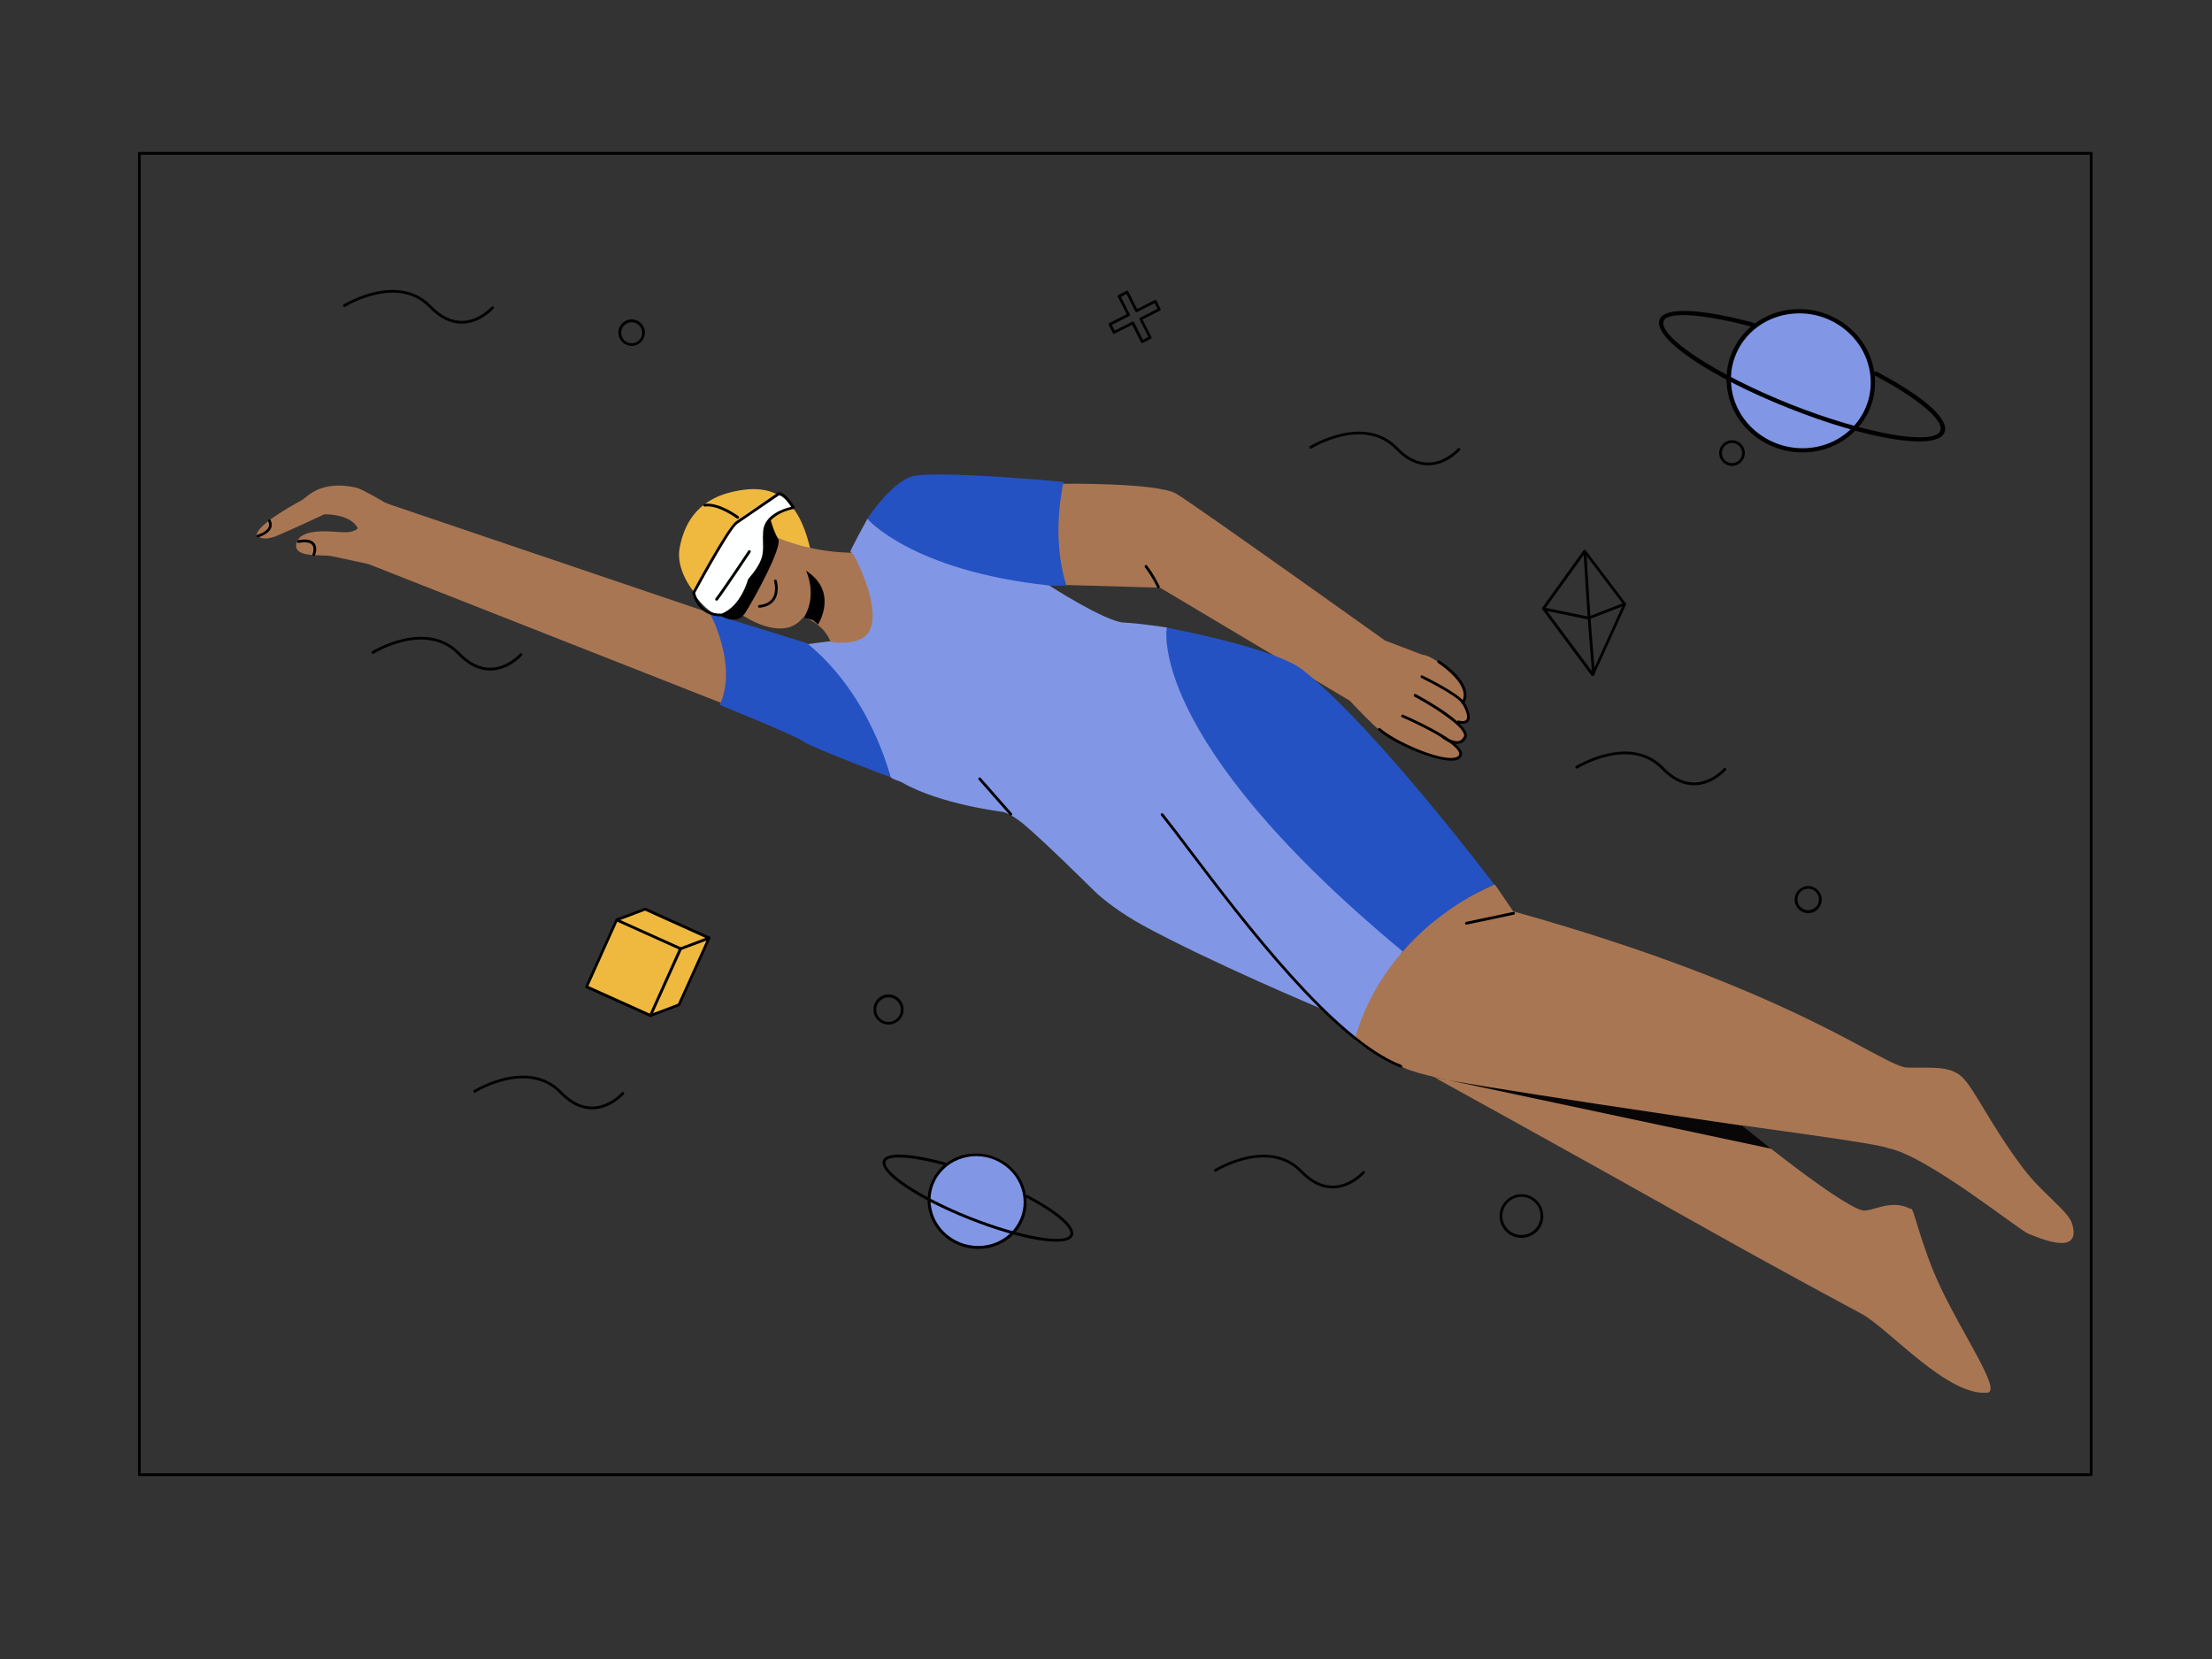 <?xml version="1.0" ?><!DOCTYPE svg  PUBLIC '-//W3C//DTD SVG 1.1//EN'  'http://www.w3.org/Graphics/SVG/1.1/DTD/svg11.dtd'><svg id="Layer_1" style="enable-background:new 0 0 1600 1200;" version="1.1" viewBox="0 0 1600 1200" xml:space="preserve" xmlns="http://www.w3.org/2000/svg" xmlns:vectornator="http://vectornator.io" xmlns:xlink="http://www.w3.org/1999/xlink"><rect x="0" y="0" width="1600" height="1200" fill="#333333" stroke="none"/><style type="text/css">
	.st0{fill:#A97653;}
	.st1{fill:#EFB940;}
	.st2{fill:#FEFFFF;}
	.st3{fill:#2552C2;}
	.st4{fill:#8197E5;}
	.st5{fill:#080606;}
</style><g><g id="Layer_3"><g><path class="st0" d="M521.8,508.5L266.5,408l-26.4-5.7c-7.5-1.5-28.7,1.7-25.6-9.6c3.1-11.3,25.6-8,33.8-7.7      c8.3,0.3,10.5-2.9,10.5-2.9c-5.4-10.7-24.2-10.1-24.2-10.1s-22,10.3-33.7,15.3s-15.2-0.1-15.2-0.1c-0.5-8,32.6-25.4,32.6-25.4      s-9,7,4.7-3.6c13.6-10.6,31.1-6.2,34.9-5.4c3.8,0.8,20.2,10.5,20.2,10.5l3.9,1.6l232.7,78.9      C537.6,470.5,521.8,508.5,521.8,508.5z"/></g><g><path class="st0" d="M767.4,349.9c0,0,69.8-0.9,83.4,7.2c13.7,8.2,151,106.2,151,106.2l27.3,10.4c0,0,4-1,19.8,11.3      c15.8,12.3,9,22.5,9,22.5c10.5,17.5-3.6,15.1-3.6,15.1c13,11.8-2.5,15.2-2.5,15.2c10.6,10.5-2.5,10.8-2.5,10.8      c-13.4,1.6-40.7-13.9-46.3-16.5c-5.6-2.6-26.7-25.3-26.7-25.3l-137.2-81.7l-69.6-2C760.5,391.3,767.4,349.9,767.4,349.9z"/></g><g><path class="st1" d="M530.4,355.6c-27.6,6.2-35.8,25-38.8,40.7c-3,15.7,9.8,31.2,9.8,31.2l60-34.4l24.5,3.2      C576.9,358.3,558,349.4,530.4,355.6z"/></g><g><path class="st2" d="M572.6,367.8c-7,3.4-22,6.6-18.3,17.5c3.6,10.8-7.8,29-9.6,31.9c-1.8,2.9-8.3,20.1-18.1,27      c-9.8,6.9-24.8-14.6-24.8-14.6s23-40,28.6-49c5.6-9,33.6-23.3,33.6-23.3C570.6,360.7,572.6,367.8,572.6,367.8z"/></g><g><path class="st0" d="M560.4,388c29.4,13.1,59.2,11.8,59.2,11.8c41.7,76.9-18.2,65.8-18.2,65.8c-5.9-15.9-20.5-19-20.5-19      c-14.9,19.3-45-2.4-45-2.4L560.4,388z"/></g><g><path class="st3" d="M659.4,344.7c15.8-5,109.9,3.9,109.9,3.9c-9.4,44.5,2.1,74.8,2.1,74.8c-41.8,2.4-86.7-13.4-106.4-22.1      c-19.7-8.7-37.9-25.6-37.9-25.6S643.7,349.7,659.4,344.7z"/></g><g><path class="st3" d="M942.4,484.6c53.1,42.1,138.8,155.7,138.8,155.7c-17.5,2.6-67.9,48.8-67.9,48.8s-82.1-64.2-137.9-143.6      c-35-49.7-32-91.6-32-91.6S922.1,468.5,942.4,484.6z"/></g><g><path class="st4" d="M644.2,562.2c2.2,1.9,5.9,2.4,8.7,4c27.4,15.7,72.8,21.1,72.8,21.1s6.1,1.6,14.7,8.8      c15.2,12.8,42.9,40.3,51.5,48.7c5.3,5.2,18.4,15.6,34.9,24.6c48.8,26.6,127.9,59.8,127.9,59.8l26.6,22.6c0,0,5.9-14.6,13.7-30.2      s19.6-33.4,19.6-33.4c-186.8-155-170.6-234.3-170.6-234.3s-18-2.9-31.3-3.6c-13.4-0.8-53.8-26.8-53.8-26.8      c-99.6-10.7-131.5-48.2-131.5-48.2s-13,23.6-12.3,23.9c0.7,0.3,2.5,2.4,2.5,2.4s19.7,35.6,11.7,53.9      c-5.2,12.1-26.2,9.1-26.2,9.1l-3.3-0.7l-17.1,2.2C625.6,496.9,644.2,562.2,644.2,562.2z"/></g><g><path class="st3" d="M513.4,443.4l70.4,21.9c46.6,37.9,60.3,96.9,60.3,96.9s-57.4-21.6-62.8-25.8c-5.4-4.2-60.7-26.5-60.7-26.5      C534,481.2,513.4,443.4,513.4,443.4z"/></g><g><path class="st0" d="M1081.3,639.8l13.3,19.4c204.5,57.1,267.7,112.6,285,113c17.3,0.4,31.2-1.7,40.2,7.4      c8.9,9.1,20.6,35,43.8,65.7c13.7,18.1,32.4,30.6,35.2,39.8c7.5,24.7-25.3,9.7-31.8,7.2c-6.5-2.5-72.8-56-100.8-61.7      c-17.1-7.3-311.8-40.3-350.1-58c-26.5-12.2-36.3-20.7-36.3-20.7C1003.4,669,1081.3,639.8,1081.3,639.8z"/></g><g><path class="st0" d="M1255.2,810.3c0,0,72.5,59.6,91.5,65.1c6.5,1.9,21-8.8,35.3-0.9c1.7-4,7,25.9,21.9,57.2      c16.9,35.4,43.1,73.2,34.1,75.6c-29,3.3-71.4-46-91.5-57c-7.2-3.9-56.2-30-115.4-63.3c-90.9-51.2-200.6-111.6-200.6-111.6      L1255.2,810.3z"/></g><g><path class="st5" d="M1260.2,814.2l20.9,16.7l-245.2-52.1C1049.1,783.3,1260.2,814.2,1260.2,814.2z"/></g><g><path d="M1252.8,337c-5.1,0-9.3-4.2-9.3-9.3s4.2-9.3,9.3-9.3c5.1,0,9.3,4.2,9.3,9.3S1257.9,337,1252.8,337z M1252.8,320.4      c-4,0-7.3,3.3-7.3,7.3s3.3,7.3,7.3,7.3c4,0,7.3-3.3,7.3-7.3S1256.8,320.4,1252.8,320.4z"/></g><g><path d="M642.7,741.1c-6,0-10.9-4.9-10.9-10.9s4.9-10.9,10.9-10.9c6,0,10.9,4.9,10.9,10.9S648.7,741.1,642.7,741.1z       M642.7,721.4c-4.9,0-8.9,4-8.9,8.9s4,8.9,8.9,8.9c4.9,0,8.9-4,8.9-8.9S647.6,721.4,642.7,721.4z"/></g><g><path d="M1307.9,660.5c-5.4,0-9.8-4.4-9.8-9.8s4.4-9.8,9.8-9.8s9.8,4.4,9.8,9.8S1313.4,660.5,1307.9,660.5z M1307.9,642.8      c-4.3,0-7.8,3.5-7.8,7.8s3.5,7.8,7.8,7.8s7.8-3.5,7.8-7.8S1312.2,642.8,1307.9,642.8z"/></g><g><path d="M456.9,250.2c-5.3,0-9.6-4.3-9.6-9.6c0-5.3,4.3-9.6,9.6-9.6c5.3,0,9.6,4.3,9.6,9.6C466.5,245.9,462.2,250.2,456.9,250.2      z M456.9,233.1c-4.2,0-7.6,3.4-7.6,7.6s3.4,7.6,7.6,7.6c4.2,0,7.6-3.4,7.6-7.6S461.1,233.1,456.9,233.1z"/></g><g><g><path class="st1" d="M1256.7,297.4c-13.1-24.8-3.2-54.6,22-66.5c25.2-11.9,56.3-1.5,69.3,23.4c13.1,24.8,3.2,54.6-22,66.5       C1300.8,332.7,1269.8,322.2,1256.7,297.4z"/></g><g><path class="st4" d="M1256.7,297.4c-13.1-24.8-3.2-54.6,22-66.5c25.2-11.9,56.3-1.5,69.3,23.4c13.1,24.8,3.2,54.6-22,66.5       C1300.8,332.7,1269.8,322.2,1256.7,297.4z"/></g><g><path d="M1276,229.8c-18.2,9.6-29.4,29.2-26.8,50.6c3.5,28.5,30.2,49.3,59.7,46.6c29.5-2.7,50.5-28,47-56.5       c-3.5-28.5-30.2-49.4-59.7-46.7C1288.9,224.5,1282.1,226.6,1276,229.8z M1277.6,232.5c5.7-3,12.2-5,19.1-5.6       c27.7-2.6,52.8,17.1,56.1,44c3.3,26.8-16.5,50.6-44.2,53.1c-27.7,2.5-52.9-17.1-56.2-43.9       C1249.9,260,1260.4,241.5,1277.6,232.5z"/></g><g><path d="M1203,228c-1.2,0.8-2,1.8-2.5,3c-5.5,13.5,36.3,41.6,93.5,64.3c57.1,22.7,107.1,31,112.5,17.5       c3.9-9.6-15.4-26.2-48.9-43.9c-0.8-0.4-1.8-0.1-2.2,0.6c-0.4,0.7-0.1,1.7,0.7,2.1c31.8,16.8,50.3,32.8,47.4,40       c-4.4,10.8-53.4,2.6-108.4-19.2c-55-21.9-96-49.5-91.7-60.3c2.8-6.9,29-5.1,63.9,4.3c0.8,0.2,1.7-0.3,2-1.1s-0.3-1.6-1.2-1.9       C1235.9,224.7,1211.2,222.3,1203,228z"/></g></g><g><g><path class="st1" d="M676.2,883.5c-8.7-16.5-2.1-36.4,14.7-44.4c16.8-7.9,37.5-1,46.2,15.6c8.7,16.5,2.1,36.4-14.7,44.4       C705.6,907,684.9,900,676.2,883.5z"/></g><g><path class="st4" d="M676.2,883.5c-8.7-16.5-2.1-36.4,14.7-44.4c16.8-7.9,37.5-1,46.2,15.6c8.7,16.5,2.1,36.4-14.7,44.4       C705.6,907,684.9,900,676.2,883.5z"/></g><g><path d="M689.1,838.4c-12.1,6.4-19.6,19.5-17.9,33.7c2.3,19,20.1,32.9,39.8,31.1c19.6-1.8,33.7-18.6,31.3-37.6       c-2.3-19-20.1-32.9-39.8-31.1C697.6,834.9,693.1,836.3,689.1,838.4z M690.1,840.2c3.8-2,8.1-3.3,12.7-3.8       c18.5-1.7,35.2,11.4,37.4,29.3c2.2,17.9-11,33.7-29.5,35.4c-18.5,1.7-35.2-11.4-37.4-29.3C671.7,858.5,678.7,846.2,690.1,840.2       z"/></g><g><path d="M640.4,837.2c-0.8,0.5-1.3,1.2-1.7,2c-3.7,9,24.2,27.7,62.3,42.9c38.1,15.1,71.4,20.7,75,11.7       c2.6-6.4-10.3-17.5-32.6-29.3c-0.5-0.3-1.2-0.1-1.4,0.4c-0.3,0.5,0,1.1,0.5,1.4c21.2,11.2,33.5,21.9,31.6,26.7       c-2.9,7.2-35.6,1.7-72.3-12.8c-36.7-14.6-64-33-61.1-40.2c1.9-4.6,19.3-3.4,42.6,2.9c0.6,0.2,1.2-0.2,1.3-0.7       c0.1-0.5-0.2-1.1-0.8-1.3C662.3,835,645.8,833.4,640.4,837.2z"/></g></g></g><g id="Layer_2_1_"><g><path d="M518.3,434.5c-0.2,0-0.4-0.1-0.6-0.2c-0.4-0.3-0.5-1-0.2-1.4c5.6-7.3,23.5-34.2,23.7-34.5c0.3-0.5,0.9-0.6,1.4-0.3      c0.5,0.3,0.6,0.9,0.3,1.4c-0.2,0.3-18.1,27.2-23.7,34.6C518.9,434.3,518.6,434.5,518.3,434.5z"/></g><g><path d="M549.3,439.6c-0.5,0-0.9-0.4-1-0.9c-0.1-0.5,0.3-1,0.9-1.1c4.5-0.4,7.7-2.1,9.5-4.8c3.4-5,1.2-12.2,1.2-12.3      c-0.2-0.5,0.1-1.1,0.7-1.2c0.5-0.2,1.1,0.1,1.2,0.7c0.1,0.3,2.4,8.2-1.5,13.9c-2.2,3.3-5.9,5.2-11,5.7      C549.4,439.6,549.3,439.6,549.3,439.6z"/></g><g><path d="M521.6,445.4c0,0,11,7.5,17.3-1.9c6.2-9.4,27.3-48,24-53.6c-3.3-5.6-5.6-14.2-5.6-14.2s-6.5,4.1-4.5,16.3      c4.3,9.3-9.4,24.7-11.7,29.8C538.7,426.9,534.6,440.9,521.6,445.4z"/></g><g><path d="M588.1,448.6l-6.7-1.8c10.3-16.5,1.6-34,1.6-34c23.9,15.3,8.7,38.9,8.7,38.9L588.1,448.6z"/></g><g><path d="M1058.1,509.3c-0.2,0-0.4,0-0.5-0.1c-0.5-0.3-0.6-0.9-0.3-1.4c7.5-12.3-16.9-28.1-17.2-28.3c-0.5-0.3-0.6-0.9-0.3-1.4      c0.3-0.5,0.9-0.6,1.4-0.3c1.1,0.7,26.3,17,17.8,31C1058.7,509.1,1058.4,509.3,1058.1,509.3z"/></g><g><path d="M1057.9,523.6c-1,0-2.1-0.2-3.4-0.5c-0.5-0.1-0.9-0.7-0.7-1.2c0.1-0.5,0.7-0.9,1.2-0.7c2,0.5,4.6,0.8,5.6-0.6      c1.6-2.2-0.5-7.8-3.2-11.9c-3.8-5.8-29-18.2-29.3-18.3c-0.5-0.2-0.7-0.8-0.5-1.3c0.2-0.5,0.8-0.7,1.3-0.5      c1.1,0.5,25.9,12.7,30.1,19c2.4,3.6,5.7,10.7,3.2,14.2C1061.3,523,1059.9,523.6,1057.9,523.6z"/></g><g><path d="M1053.8,538.1c-5.1,0-10.4-4-10.7-4.2c-0.4-0.3-0.5-1-0.2-1.4c0.3-0.4,1-0.5,1.4-0.2c0.1,0,6.4,4.7,10.9,3.7      c1.6-0.4,2.7-1.4,3.6-3.1c2.8-5.7-20.4-20.8-35.7-29c-0.5-0.3-0.7-0.9-0.4-1.4c0.3-0.5,0.9-0.7,1.4-0.4      c6.9,3.7,41,22.6,36.5,31.7c-1.1,2.2-2.7,3.6-4.9,4.1C1055.1,538,1054.5,538.1,1053.8,538.1z"/></g><g><path d="M1049.6,550.2c-13.2,0-41.1-12.1-52.6-21.9c-0.4-0.4-0.5-1-0.1-1.4c0.4-0.4,1-0.5,1.4-0.1c11.8,10,42.6,23.2,53.7,21.3      c1.7-0.3,2.8-0.9,3.3-1.8c0.3-0.5,0.3-1.1,0.1-1.9c-2.5-7.6-30.7-21-41.3-25.6c-0.5-0.2-0.7-0.8-0.5-1.3      c0.2-0.5,0.8-0.7,1.3-0.5c1.6,0.7,39.1,16.8,42.4,26.8c0.4,1.3,0.3,2.5-0.3,3.5c-0.8,1.5-2.4,2.4-4.7,2.8      C1051.5,550.1,1050.6,550.2,1049.6,550.2z"/></g><g><path d="M837.9,425.5c-0.4,0-0.7-0.2-0.9-0.6c0-0.1-3.4-7.5-8.9-14.6c-0.3-0.4-0.2-1.1,0.2-1.4s1.1-0.3,1.4,0.2      c5.6,7.3,8.9,14.7,9.1,15c0.2,0.5,0,1.1-0.5,1.3C838.1,425.5,838,425.5,837.9,425.5z"/></g><g><path d="M1013.3,772.2c-0.1,0-0.2,0-0.4-0.1c-49-18.9-114.2-104.9-153.1-156.3c-7.7-10.2-14.4-19-20-26      c-0.3-0.4-0.3-1.1,0.2-1.4s1.1-0.3,1.4,0.2c5.6,7,12.3,15.9,20,26.1c38.8,51.2,103.8,136.9,152.2,155.6c0.5,0.2,0.8,0.8,0.6,1.3      C1014.1,772,1013.7,772.2,1013.3,772.2z"/></g><g><path d="M1060.7,668.8c-0.5,0-0.9-0.3-1-0.8c-0.1-0.5,0.2-1.1,0.8-1.2l34.1-7.2c0.5-0.1,1.1,0.2,1.2,0.8      c0.1,0.5-0.2,1.1-0.8,1.2l-34.1,7.2C1060.9,668.8,1060.8,668.8,1060.7,668.8z"/></g><g><path d="M227,402.1c-0.1,0-0.3,0-0.4-0.1c-0.5-0.2-0.8-0.8-0.5-1.3c0,0,1.7-4.2-0.3-6.6c-1.5-1.8-4.8-2.3-9.7-1.4      c-0.5,0.1-1.1-0.3-1.2-0.8c-0.1-0.5,0.3-1.1,0.8-1.2c5.7-1,9.6-0.3,11.6,2.1c2.7,3.3,0.7,8.4,0.6,8.6      C227.8,401.8,227.4,402.1,227,402.1z"/></g><g><path d="M186.6,388.7c-0.4,0-0.8-0.3-1-0.7c-0.1-0.5,0.2-1.1,0.7-1.2c0.1,0,6.4-1.8,8-5.5c0.6-1.3,0.5-2.7-0.3-4.2      c-0.2-0.5-0.1-1.1,0.4-1.3c0.5-0.2,1.1,0,1.3,0.4c1,2.1,1.2,4.1,0.3,5.9c-2,4.5-9,6.5-9.3,6.6      C186.7,388.7,186.7,388.7,186.6,388.7z"/></g><g><path d="M1512.6,1067.7H100.8c-0.6,0-1-0.4-1-1V110.9c0-0.6,0.4-1,1-1h1411.8c0.6,0,1,0.4,1,1v955.9      C1513.6,1067.3,1513.2,1067.7,1512.6,1067.7z M101.8,1065.7h1409.8V111.9H101.8V1065.7z"/></g><g><path d="M1225.3,568c-8.1,0-16-3.9-23.3-11.5c-23.1-24-60.5-1-60.9-0.7c-0.5,0.3-1.1,0.2-1.4-0.3c-0.3-0.5-0.2-1.1,0.3-1.4      c0.4-0.2,39.2-24.1,63.4,1c7.1,7.4,14.7,11.1,22.5,10.9c12.2-0.3,20.9-10.1,21-10.2c0.4-0.4,1-0.5,1.4-0.1      c0.4,0.4,0.5,1,0.1,1.4c-0.4,0.4-9.4,10.6-22.5,10.9C1225.7,568,1225.5,568,1225.3,568z"/></g><g><path d="M1032.9,336.6c-8.1,0-16-3.9-23.3-11.5c-23.1-24-60.5-1-60.9-0.7c-0.5,0.3-1.1,0.2-1.4-0.3c-0.3-0.5-0.2-1.1,0.3-1.4      c0.4-0.2,39.2-24.1,63.4,1c7.1,7.4,14.7,11.1,22.5,10.9c12.2-0.3,20.9-10.1,21-10.2c0.4-0.4,1-0.5,1.4-0.1      c0.4,0.4,0.5,1,0.1,1.4c-0.4,0.4-9.4,10.6-22.5,10.9C1033.3,336.6,1033.1,336.6,1032.9,336.6z"/></g><g><path d="M354.5,485c-8.1,0-16-3.9-23.3-11.5c-23.1-24-60.5-1-60.9-0.7c-0.5,0.3-1.1,0.2-1.4-0.3c-0.3-0.5-0.2-1.1,0.3-1.4      c0.4-0.2,39.2-24.1,63.4,1c7.1,7.4,14.7,11.1,22.5,10.9c12.2-0.3,20.9-10.1,21-10.2c0.4-0.4,1-0.5,1.4-0.1      c0.4,0.4,0.5,1,0.1,1.4c-0.4,0.4-9.4,10.6-22.5,10.9C354.9,485,354.7,485,354.5,485z"/></g><g><path d="M963.9,859.6c-8.1,0-16-3.9-23.3-11.5c-23.1-24-60.5-1-60.9-0.7c-0.5,0.3-1.1,0.2-1.4-0.3c-0.3-0.5-0.2-1.1,0.3-1.4      c0.4-0.2,39.2-24.1,63.4,1c7.1,7.4,14.7,11.1,22.5,10.9c12.2-0.3,20.9-10.1,21-10.2c0.4-0.4,1-0.5,1.4-0.1      c0.4,0.4,0.5,1,0.1,1.4c-0.4,0.4-9.4,10.6-22.5,10.9C964.4,859.6,964.1,859.6,963.9,859.6z"/></g><g><path d="M428.2,802.4c-8.1,0-16-3.9-23.3-11.5c-23.1-24-60.5-1-60.9-0.7c-0.5,0.3-1.1,0.2-1.4-0.3c-0.3-0.5-0.2-1.1,0.3-1.4      c0.4-0.2,39.2-24.1,63.4,1c7.1,7.4,14.7,11.1,22.5,10.9c12.2-0.3,20.9-10.1,21-10.2c0.4-0.4,1-0.5,1.4-0.1      c0.4,0.4,0.5,1,0.1,1.4c-0.4,0.4-9.4,10.6-22.5,10.9C428.6,802.4,428.4,802.4,428.2,802.4z"/></g><g><path d="M333.9,234.1c-8.1,0-16-3.9-23.3-11.5c-23.1-24-60.5-1-60.9-0.7c-0.5,0.3-1.1,0.1-1.4-0.3c-0.3-0.5-0.2-1.1,0.3-1.4      c0.4-0.2,39.2-24.1,63.4,1c7.1,7.4,14.7,11.1,22.5,10.9c12.2-0.3,20.9-10.1,21-10.2c0.4-0.4,1-0.5,1.4-0.1      c0.4,0.4,0.5,1,0.1,1.4c-0.4,0.4-9.4,10.6-22.5,10.9C334.4,234.1,334.2,234.1,333.9,234.1z"/></g><g><g><path class="st1" d="M446.8,665.7l45.2,20.4L470.4,734l-45.2-20.4L446.8,665.7z"/></g><g><path class="st1" d="M465.2,657.4l46.9,21.2l-19.8,8.4l-46.9-21.2L465.2,657.4z"/></g><g><path class="st1" d="M491.3,726.3l21.2-46.9l-20.4,6.9L471,733.2L491.3,726.3z"/></g><g><path class="st1" d="M446.8,665.7l45.2,20.4L470.4,734l-45.2-20.4L446.8,665.7z"/></g><g><path class="st1" d="M465.2,657.4l46.9,21.2l-19.8,8.4l-46.9-21.2L465.2,657.4z"/></g><g><path class="st1" d="M491.3,726.3l21.2-46.9l-20.4,6.9L471,733.2L491.3,726.3z"/></g><g><g><path d="M492,687.3c-0.4,0-0.8-0.2-0.9-0.6c-0.2-0.5,0.1-1.1,0.6-1.3l20.8-7.8c0.5-0.2,1.1,0.1,1.3,0.6        c0.2,0.5-0.1,1.1-0.6,1.3l-20.8,7.8C492.2,687.3,492.1,687.3,492,687.3z"/></g><g><path d="M470.5,735.6c-0.1,0-0.3,0-0.4-0.1l-46.2-20.8c-0.2-0.1-0.4-0.3-0.5-0.6c-0.1-0.2-0.1-0.5,0-0.8l21.8-48.3        c0.2-0.5,0.8-0.7,1.3-0.5l46.2,20.8c0.2,0.1,0.4,0.3,0.5,0.6c0.1,0.2,0.1,0.5,0,0.8L471.4,735        C471.3,735.4,470.9,735.6,470.5,735.6z M425.6,713.2l44.4,20l20.9-46.5l-44.4-20L425.6,713.2z"/></g><g><path d="M470.6,735.6c-0.4,0-0.8-0.2-0.9-0.6c-0.2-0.5,0.1-1.1,0.6-1.3l20.1-7.7l21.2-47l-45-20.3l-19.9,7.5        c-0.5,0.2-1.1-0.1-1.3-0.6c-0.2-0.5,0.1-1.1,0.6-1.3l20.3-7.6c0.2-0.1,0.5-0.1,0.8,0l46.2,20.8c0.5,0.2,0.7,0.8,0.5,1.3        L492,727.2c-0.1,0.2-0.3,0.4-0.6,0.5l-20.5,7.8C470.9,735.5,470.7,735.6,470.6,735.6z"/></g></g></g><g><path d="M815.6,210.3c-0.2-0.1-0.5-0.1-0.8,0.1l-5.8,3c-0.5,0.3-0.7,0.9-0.4,1.3l6.4,12.6l-12.6,6.4c-0.5,0.2-0.7,0.9-0.4,1.3      l2.9,5.9c0.2,0.5,0.8,0.7,1.3,0.4l12.7-6.4l6.4,12.7c0.3,0.5,0.9,0.7,1.3,0.4l5.8-3c0.5-0.3,0.7-0.9,0.4-1.3l-6.4-12.6l12.6-6.4      c0.5-0.2,0.7-0.9,0.4-1.3c-0.4-0.7-2.6-5.1-2.9-5.9c-0.2-0.5-0.8-0.7-1.3-0.4l-12.7,6.4l-6.4-12.7      C816.1,210.6,815.8,210.4,815.6,210.3z M814.8,212.6l6.4,12.7c0.3,0.5,0.9,0.7,1.3,0.4l12.7-6.4c0.6,1.2,1.5,2.9,2.1,4.1      l-12.6,6.4c-0.5,0.2-0.7,0.9-0.4,1.3l6.4,12.6l-4,2.1l-6.4-12.7c-0.3-0.5-0.9-0.7-1.3-0.4l-12.7,6.4l-2.1-4.1l12.6-6.4      c0.5-0.2,0.7-0.9,0.4-1.3l-6.4-12.6L814.8,212.6z"/></g><g><path d="M520.8,445.8c-4.5,0-15.8-1.6-20-16.8c-0.1-0.2,0-0.5,0.1-0.7c1-1.9,25-46.6,31.4-51.1c6.2-4.3,30.4-20.8,30.6-21      c0.2-0.1,0.3-0.2,0.5-0.2c0.5,0,5,0.2,11.4,10.6c0.2,0.3,0.2,0.6,0.1,0.9c-0.1,0.3-0.4,0.5-0.7,0.6c-0.2,0-19.3,3.5-20.1,16.2      c-0.2,3-0.1,5.7-0.1,8c0.2,8.2,0.4,14.2-11.1,27.6c-0.6,2.3-5.7,19.9-20,25.7c-0.1,0-0.1,0-0.2,0.1      C522.6,445.7,521.9,445.8,520.8,445.8z M502.8,428.9c4.7,16.3,18,15,19.4,14.9c13.9-5.7,18.7-24.3,18.8-24.5      c0-0.1,0.1-0.3,0.2-0.4c11.1-13,10.9-18.3,10.7-26.4c-0.1-2.4-0.1-5,0.1-8.2c0.8-12.2,15.5-16.6,20.3-17.7      c-4.6-7-7.8-8.2-8.7-8.4c-2.9,2-24.5,16.7-30.3,20.7C528.5,382.3,509.9,415.8,502.8,428.9z"/></g><g><path d="M533.5,375.2c-0.2,0-0.4-0.1-0.6-0.2c-0.1-0.1-13.4-10-23-8.6c-0.5,0.1-1.1-0.3-1.1-0.8c-0.1-0.5,0.3-1.1,0.8-1.1      c10.4-1.6,24,8.5,24.6,8.9c0.4,0.3,0.5,1,0.2,1.4C534.1,375.1,533.8,375.2,533.5,375.2z"/></g><g><path d="M731.2,589.9c-0.3,0-0.6-0.1-0.8-0.3L707.9,564c-0.4-0.4-0.3-1,0.1-1.4c0.4-0.4,1-0.3,1.4,0.1l22.5,25.6      c0.4,0.4,0.3,1-0.1,1.4C731.6,589.8,731.4,589.9,731.2,589.9z"/></g><g><g><path d="M1152,489.1c-0.3,0-0.6-0.1-0.8-0.4l-35.6-48c-0.3-0.3-0.3-0.8,0-1.2l29.8-41.4c0.2-0.3,0.5-0.4,0.8-0.4c0,0,0,0,0,0       c0.3,0,0.6,0.1,0.8,0.4l29,38.3c0.2,0.3,0.3,0.7,0.1,1l-23.2,51.1c-0.1,0.3-0.5,0.5-0.8,0.6       C1152.1,489.1,1152.1,489.1,1152,489.1z M1117.7,440.1l34.2,46l22.2-49l-27.8-36.7L1117.7,440.1z"/></g><g><path d="M1149,448.1c-0.1,0-0.1,0-0.2,0l-32.5-6.7c-0.5-0.1-0.9-0.6-0.8-1.2c0.1-0.5,0.6-0.9,1.2-0.8l32.2,6.6l25.9-10       c0.5-0.2,1.1,0.1,1.3,0.6s-0.1,1.1-0.6,1.3l-26.2,10.1C1149.2,448.1,1149.1,448.1,1149,448.1z"/></g><g><path d="M1152.6,488.2c-0.5,0-1-0.4-1-0.9l-3.2-40.8l-2.9-45.9c0-0.6,0.4-1,0.9-1.1c0.5,0,1,0.4,1.1,0.9l2.9,45.9l3.2,40.7       C1153.7,487.7,1153.3,488.2,1152.6,488.2C1152.7,488.2,1152.7,488.2,1152.6,488.2z"/></g></g><g><path d="M1100.5,895.4c-8.7,0-15.8-7.1-15.8-15.8c0-8.7,7.1-15.8,15.8-15.8c8.7,0,15.8,7.1,15.8,15.8      C1116.4,888.3,1109.3,895.4,1100.5,895.4z M1100.5,865.7c-7.6,0-13.8,6.2-13.8,13.8c0,7.6,6.2,13.8,13.8,13.8      c7.6,0,13.8-6.2,13.8-13.8C1114.4,872,1108.2,865.7,1100.5,865.7z"/></g></g></g></svg>